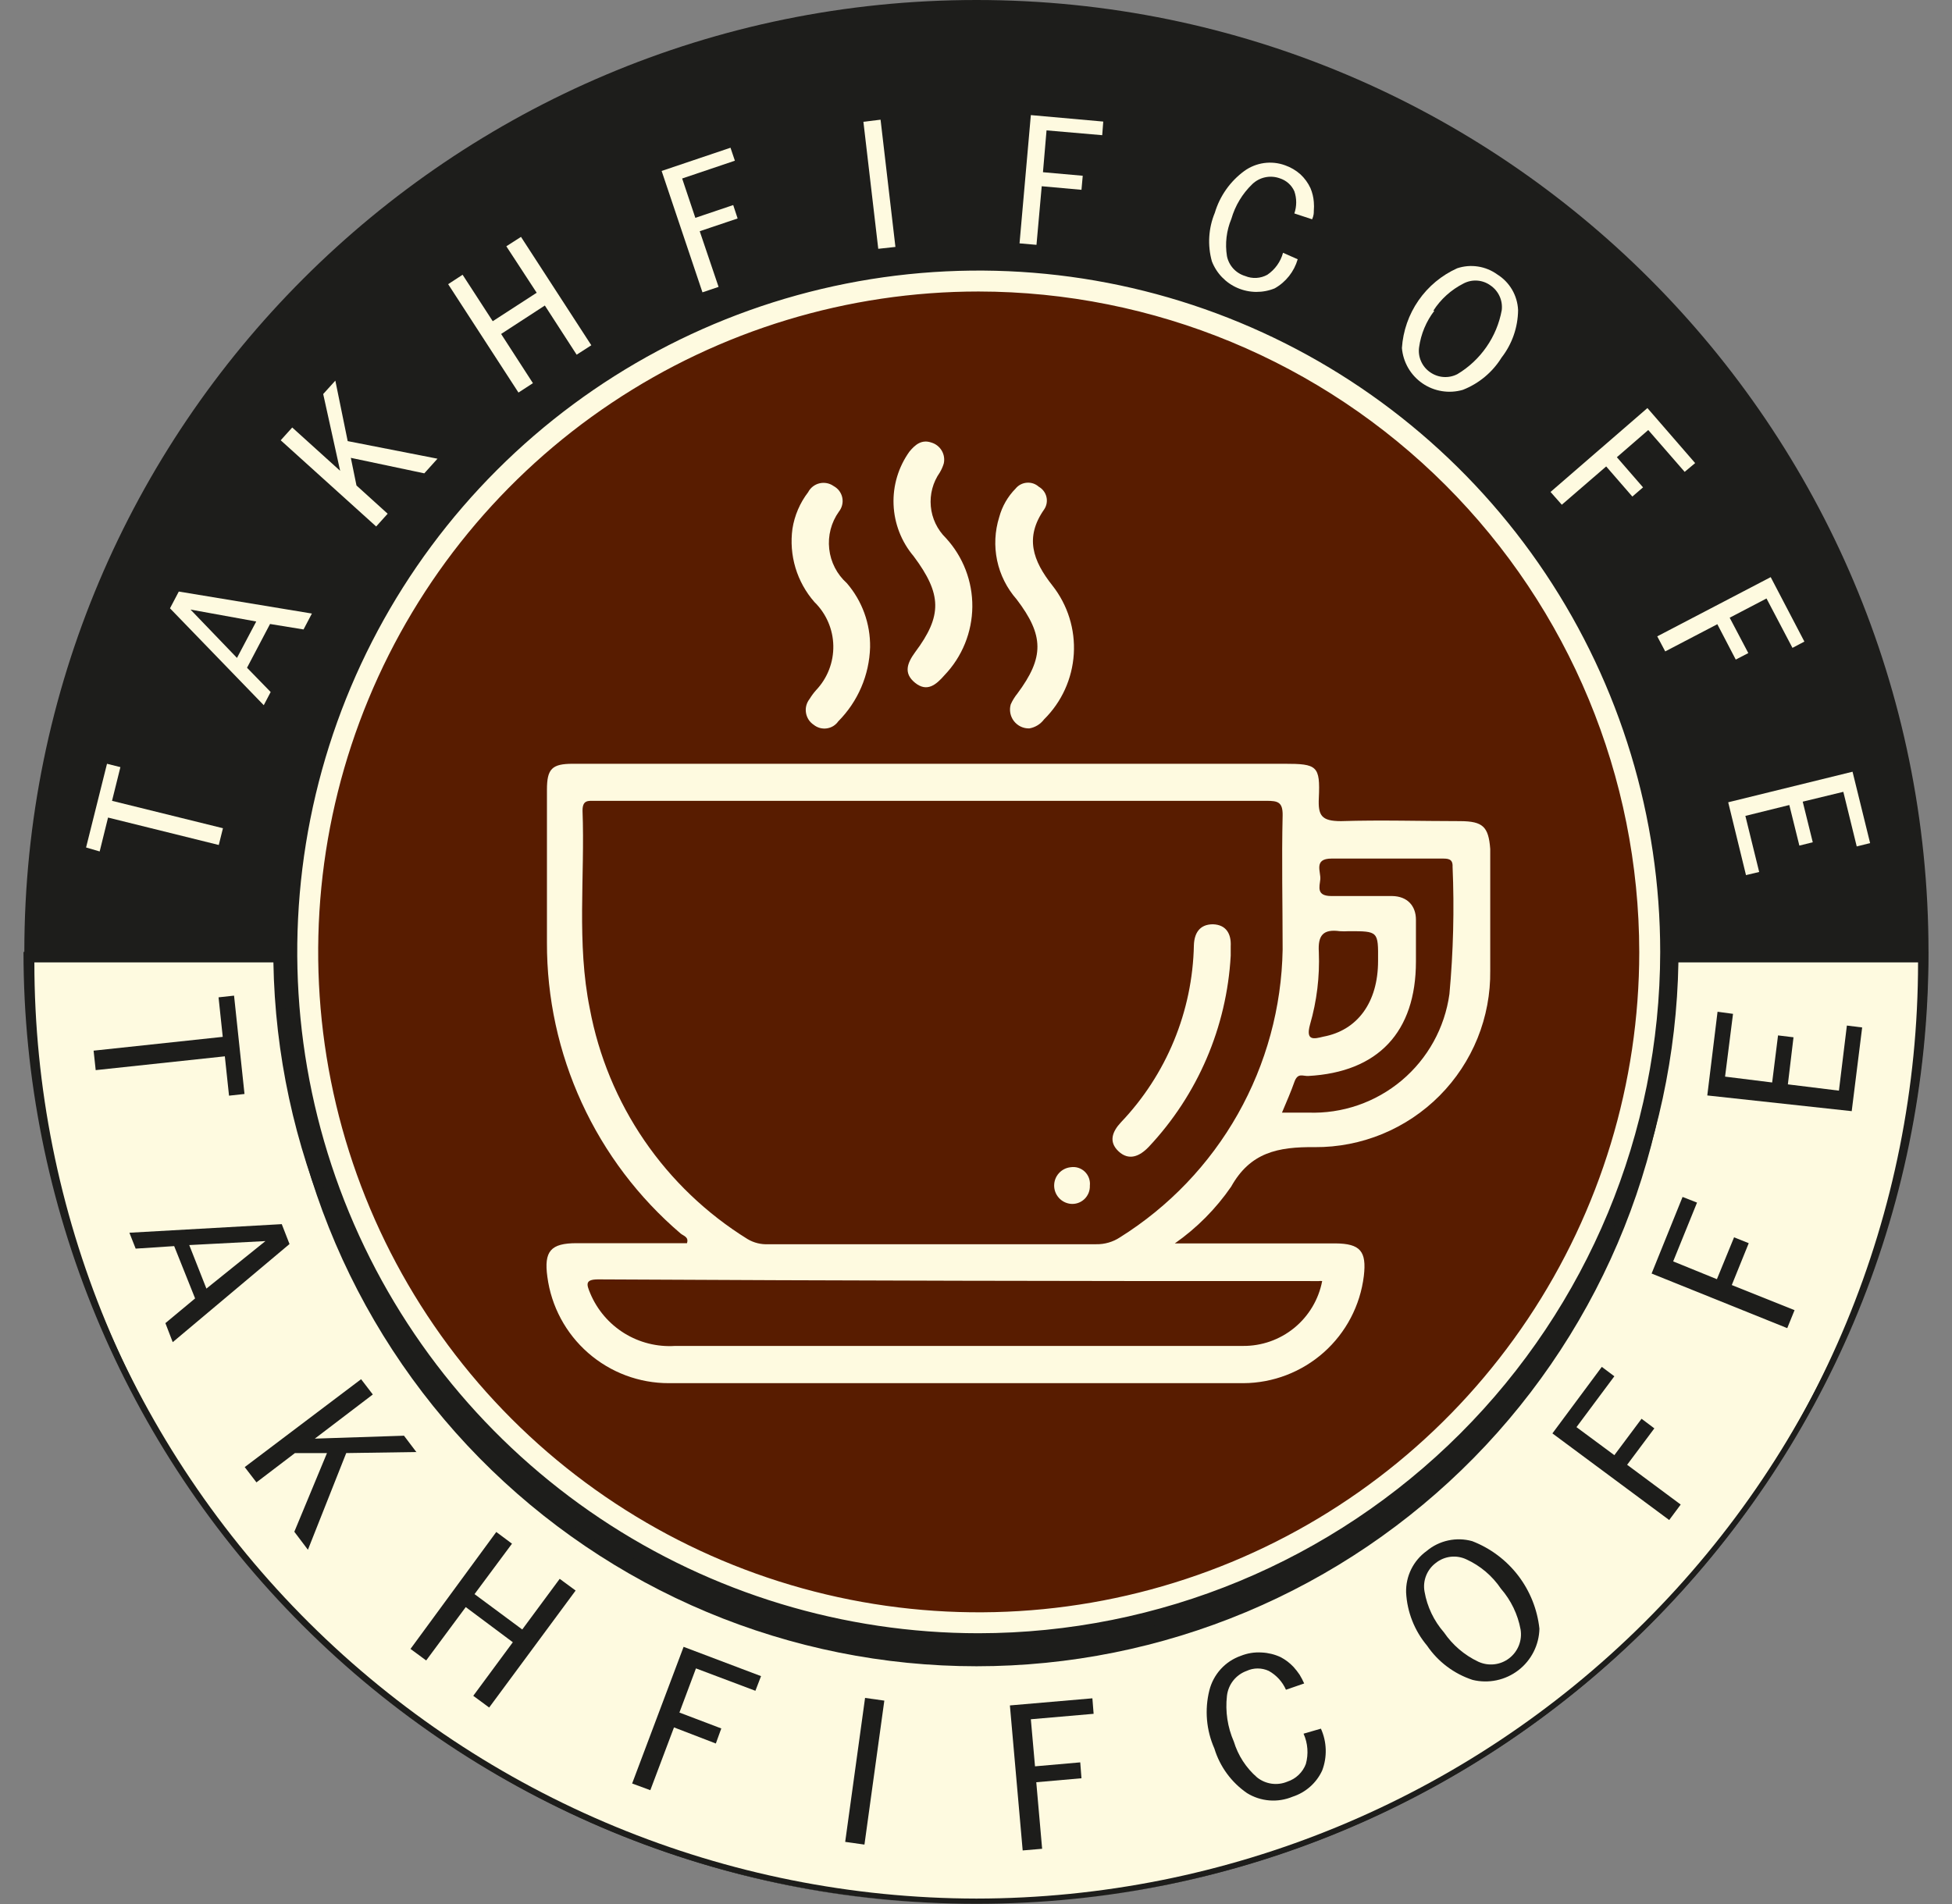 <svg width="82" height="80" viewBox="0 0 82 80" fill="none" xmlns="http://www.w3.org/2000/svg">
<rect x="0" y="0" width="82" height="80" fill="#808080" stroke="none"/>
<path d="M41.018 79.991C63.107 79.991 81.013 62.085 81.013 39.996C81.013 17.907 63.107 0 41.018 0C18.929 0 1.022 17.907 1.022 39.996C1.022 62.085 18.929 79.991 41.018 79.991Z" fill="#1D1D1B"/>
<path d="M41.018 79.771C30.509 79.758 20.432 75.592 12.981 68.181C5.531 60.77 1.311 50.715 1.242 40.207H11.731C11.664 44.096 12.371 47.96 13.813 51.572C15.255 55.185 17.402 58.475 20.128 61.249C22.855 64.023 26.107 66.227 29.694 67.731C33.281 69.235 37.132 70.01 41.022 70.01C44.912 70.01 48.763 69.235 52.35 67.731C55.937 66.227 59.189 64.023 61.916 61.249C64.642 58.475 66.789 55.185 68.231 51.572C69.673 47.96 70.38 44.096 70.313 40.207H80.793C80.728 50.716 76.51 60.774 69.059 68.186C61.608 75.598 51.528 79.762 41.018 79.771Z" fill="#FEFAE0"/>
<path d="M80.574 40.435C80.574 50.928 76.405 60.992 68.985 68.412C61.566 75.832 51.502 80 41.009 80C30.516 80 20.452 75.832 13.032 68.412C5.612 60.992 1.444 50.928 1.444 40.435H11.485C11.618 48.174 14.786 55.55 20.306 60.976C25.826 66.401 33.256 69.441 40.996 69.441C48.735 69.441 56.165 66.401 61.685 60.976C67.205 55.55 70.373 48.174 70.507 40.435H80.547M80.996 39.996H0.987C0.987 50.605 5.202 60.781 12.704 68.283C20.206 75.785 30.381 80 40.991 80C51.601 80 61.776 75.785 69.279 68.283C76.781 60.781 80.996 50.605 80.996 39.996ZM40.991 69.309C33.281 69.306 25.888 66.242 20.437 60.789C14.986 55.337 11.924 47.943 11.924 40.233H70.067C70.065 47.944 67.001 55.338 61.548 60.79C56.096 66.242 48.702 69.306 40.991 69.309Z" fill="#1D1D1B"/>
<path d="M41.018 12.687C35.617 12.689 30.339 14.292 25.849 17.293C21.36 20.294 17.861 24.559 15.795 29.549C13.729 34.539 13.189 40.029 14.243 45.325C15.297 50.622 17.898 55.487 21.716 59.306C25.535 63.124 30.4 65.725 35.697 66.779C40.993 67.833 46.483 67.293 51.473 65.227C56.462 63.161 60.728 59.662 63.729 55.173C66.73 50.683 68.333 45.405 68.335 40.004C68.328 32.761 65.448 25.817 60.326 20.696C55.205 15.574 48.261 12.694 41.018 12.687Z" fill="#1D1D1B"/>
<path d="M9.832 41.833L10.271 45.965L9.621 46.036L9.445 44.383L4.02 44.963L3.932 44.145L9.357 43.565L9.181 41.904L9.832 41.833Z" fill="#1D1D1B"/>
<path d="M11.836 51.434L12.162 52.27L7.256 56.393L6.948 55.593L8.196 54.555L7.317 52.357L5.699 52.463L5.436 51.795L11.836 51.434ZM7.95 52.313L8.671 54.142L11.151 52.146L7.95 52.313Z" fill="#1D1D1B"/>
<path d="M15.169 57.949L15.661 58.591L13.226 60.446L16.971 60.323L17.49 61.009L14.544 61.053L12.935 65.115L12.364 64.359L13.736 61.053H12.39L10.773 62.284L10.28 61.642L15.169 57.949Z" fill="#1D1D1B"/>
<path d="M20.848 64.368L21.508 64.86L19.934 66.979L21.939 68.465L23.512 66.337L24.181 66.829L20.549 71.744L19.881 71.252L21.543 69.001L19.565 67.524L17.903 69.766L17.244 69.282L20.848 64.368Z" fill="#1D1D1B"/>
<path d="M28.717 69.194L31.97 70.425L31.733 71.041L29.236 70.1L28.541 71.955L30.3 72.623L30.071 73.256L28.313 72.579L27.319 75.217L26.555 74.936L28.717 69.194Z" fill="#1D1D1B"/>
<path d="M36.34 71.34L37.149 71.454L36.314 77.503L35.505 77.389L36.34 71.34Z" fill="#1D1D1B"/>
<path d="M42.424 71.656L45.889 71.357L45.941 72.008L43.304 72.237L43.479 74.215L45.379 74.048L45.431 74.716L43.532 74.883L43.778 77.679L42.961 77.749L42.424 71.656Z" fill="#1D1D1B"/>
<path d="M54.021 70.997C53.873 70.662 53.62 70.384 53.3 70.206C53.154 70.138 52.995 70.103 52.834 70.103C52.673 70.103 52.514 70.138 52.368 70.206C52.147 70.286 51.952 70.426 51.806 70.611C51.66 70.796 51.569 71.018 51.542 71.252C51.467 71.908 51.567 72.572 51.832 73.177C52.009 73.76 52.347 74.281 52.808 74.681C52.985 74.822 53.197 74.913 53.421 74.944C53.646 74.975 53.874 74.945 54.083 74.857C54.259 74.799 54.419 74.703 54.553 74.575C54.687 74.447 54.791 74.291 54.856 74.118C54.974 73.695 54.94 73.244 54.76 72.843L55.489 72.632C55.614 72.907 55.682 73.204 55.691 73.506C55.7 73.808 55.65 74.108 55.542 74.391C55.423 74.649 55.251 74.881 55.037 75.07C54.824 75.259 54.574 75.402 54.303 75.49C53.994 75.619 53.66 75.673 53.326 75.647C52.993 75.621 52.67 75.516 52.386 75.34C51.73 74.889 51.246 74.229 51.014 73.467C50.674 72.699 50.599 71.839 50.803 71.023C50.886 70.691 51.05 70.385 51.28 70.131C51.51 69.878 51.799 69.686 52.122 69.573C52.401 69.461 52.701 69.412 53.001 69.432C53.275 69.444 53.544 69.51 53.793 69.625C53.997 69.731 54.181 69.871 54.338 70.038C54.43 70.141 54.516 70.249 54.593 70.364C54.665 70.483 54.73 70.606 54.786 70.733L54.021 70.997Z" fill="#1D1D1B"/>
<path d="M59.93 65.168C60.191 64.948 60.503 64.796 60.837 64.724C61.171 64.652 61.517 64.662 61.846 64.754C62.608 65.049 63.275 65.548 63.773 66.196C64.27 66.845 64.58 67.617 64.668 68.43C64.661 68.769 64.578 69.102 64.424 69.405C64.271 69.707 64.052 69.972 63.782 70.179C63.513 70.385 63.201 70.529 62.869 70.599C62.537 70.669 62.194 70.664 61.864 70.584C61.083 70.329 60.408 69.822 59.947 69.142C59.419 68.513 59.11 67.729 59.068 66.909C59.059 66.57 59.133 66.235 59.283 65.931C59.434 65.628 59.655 65.366 59.93 65.168ZM60.659 68.588C61.022 69.119 61.519 69.544 62.101 69.819C62.309 69.915 62.539 69.953 62.767 69.928C62.995 69.904 63.212 69.817 63.394 69.678C63.577 69.539 63.719 69.352 63.804 69.138C63.889 68.925 63.914 68.692 63.877 68.465C63.76 67.83 63.474 67.238 63.051 66.75C62.69 66.214 62.188 65.788 61.6 65.519C61.394 65.422 61.164 65.384 60.937 65.41C60.71 65.437 60.495 65.526 60.316 65.669C60.133 65.806 59.992 65.991 59.908 66.204C59.824 66.416 59.801 66.648 59.842 66.873C59.952 67.509 60.235 68.102 60.659 68.588Z" fill="#1D1D1B"/>
<path d="M65.214 60.226L67.289 57.431L67.816 57.826L66.225 59.963L67.816 61.141L68.959 59.611L69.496 60.015L68.353 61.545L70.603 63.216L70.12 63.866L65.214 60.226Z" fill="#1D1D1B"/>
<path d="M69.381 53.509L70.682 50.291L71.289 50.529L70.287 52.999L72.124 53.747L72.845 51.988L73.461 52.234L72.749 53.993L75.386 55.048L75.079 55.804L69.381 53.509Z" fill="#1D1D1B"/>
<path d="M71.72 46.027L72.151 42.51L72.801 42.598L72.467 45.236L74.445 45.482L74.692 43.504L75.342 43.583L75.105 45.561L77.25 45.825L77.584 43.09L78.226 43.17L77.787 46.687L71.72 46.027Z" fill="#1D1D1B"/>
<path d="M3.616 35.608L4.495 32.091L5.058 32.232L4.706 33.648L9.366 34.799L9.19 35.503L4.539 34.351L4.187 35.775L3.616 35.608Z" fill="#FEFAE0"/>
<path d="M7.141 25.559L7.511 24.855L13.102 25.779L12.751 26.447L11.344 26.218L10.377 28.056L11.37 29.076L11.08 29.63L7.141 25.559ZM9.955 27.643L10.764 26.113L8.003 25.612L9.955 27.643Z" fill="#FEFAE0"/>
<path d="M11.792 18.499L12.276 17.962L14.289 19.782L13.577 16.556L14.087 15.993L14.606 18.534L18.378 19.273L17.824 19.888L14.738 19.237L14.975 20.398L16.285 21.585L15.802 22.121L11.792 18.499Z" fill="#FEFAE0"/>
<path d="M18.826 11.94L19.433 11.544L20.699 13.496L22.545 12.3L21.27 10.348L21.886 9.953L24.84 14.507L24.224 14.903L22.888 12.837L21.051 14.032L22.387 16.099L21.78 16.494L18.826 11.94Z" fill="#FEFAE0"/>
<path d="M27.794 7.183L30.687 6.207L30.871 6.752L28.656 7.5L29.21 9.153L30.801 8.616L30.986 9.179L29.394 9.715L30.186 12.054L29.509 12.283L27.794 7.183Z" fill="#FEFAE0"/>
<path d="M36.27 5.117L36.991 5.029L37.615 10.375L36.894 10.454L36.27 5.117Z" fill="#FEFAE0"/>
<path d="M43.304 4.836L46.346 5.108L46.302 5.68L43.963 5.478L43.813 7.236L45.484 7.385L45.431 7.975L43.761 7.825L43.541 10.287L42.829 10.225L43.304 4.836Z" fill="#FEFAE0"/>
<path d="M54.373 8.968C54.477 8.666 54.477 8.338 54.373 8.036C54.315 7.907 54.23 7.791 54.124 7.697C54.018 7.604 53.893 7.533 53.758 7.491C53.562 7.421 53.35 7.406 53.147 7.45C52.943 7.493 52.756 7.593 52.606 7.737C52.19 8.138 51.887 8.641 51.727 9.197C51.521 9.691 51.457 10.233 51.542 10.762C51.581 10.957 51.674 11.138 51.808 11.285C51.943 11.432 52.115 11.54 52.307 11.597C52.456 11.659 52.617 11.686 52.779 11.677C52.94 11.668 53.097 11.623 53.239 11.544C53.562 11.325 53.796 10.998 53.898 10.621L54.514 10.893C54.364 11.412 54.017 11.851 53.547 12.116C53.299 12.217 53.034 12.267 52.767 12.265C52.499 12.262 52.236 12.207 51.99 12.101C51.744 11.996 51.522 11.842 51.337 11.65C51.151 11.458 51.006 11.23 50.909 10.981C50.721 10.307 50.764 9.589 51.032 8.942C51.242 8.236 51.678 7.619 52.272 7.183C52.516 7.007 52.8 6.893 53.099 6.851C53.398 6.81 53.703 6.842 53.986 6.946C54.222 7.029 54.441 7.157 54.628 7.324C54.805 7.488 54.948 7.685 55.05 7.904C55.128 8.089 55.176 8.285 55.191 8.484C55.202 8.61 55.202 8.737 55.191 8.863C55.191 8.942 55.191 9.056 55.12 9.214L54.373 8.968Z" fill="#FEFAE0"/>
<path d="M62.892 11.527C63.15 11.687 63.365 11.907 63.519 12.169C63.672 12.431 63.759 12.727 63.772 13.03C63.765 13.753 63.521 14.454 63.077 15.026C62.696 15.641 62.125 16.116 61.451 16.38C61.165 16.463 60.865 16.482 60.572 16.434C60.279 16.387 59.999 16.276 59.754 16.107C59.51 15.939 59.305 15.718 59.156 15.461C59.007 15.204 58.917 14.918 58.892 14.621C58.939 13.905 59.179 13.215 59.588 12.625C59.997 12.034 60.559 11.567 61.213 11.272C61.493 11.179 61.792 11.153 62.084 11.198C62.375 11.242 62.653 11.355 62.892 11.527ZM60.255 13.056C59.911 13.505 59.69 14.035 59.613 14.595C59.586 14.796 59.615 14.999 59.698 15.184C59.78 15.369 59.912 15.527 60.079 15.641C60.244 15.757 60.438 15.826 60.639 15.84C60.841 15.854 61.042 15.813 61.222 15.72C61.706 15.431 62.123 15.04 62.444 14.576C62.766 14.113 62.985 13.585 63.086 13.03C63.109 12.83 63.078 12.628 62.994 12.445C62.91 12.262 62.778 12.105 62.611 11.992C62.449 11.874 62.256 11.804 62.055 11.79C61.855 11.776 61.654 11.819 61.477 11.913C60.961 12.175 60.523 12.569 60.211 13.056H60.255Z" fill="#FEFAE0"/>
<path d="M69.205 17.145L71.21 19.457L70.77 19.826L69.24 18.068L67.922 19.211L69.021 20.477L68.572 20.864L67.473 19.598L65.609 21.207L65.135 20.67L69.205 17.145Z" fill="#FEFAE0"/>
<path d="M74.384 24.249L75.799 26.957L75.298 27.221L74.208 25.146L72.661 25.954L73.443 27.44L72.916 27.713L72.142 26.227L69.953 27.37L69.618 26.737L74.384 24.249Z" fill="#FEFAE0"/>
<path d="M77.822 32.425L78.56 35.424L77.998 35.564L77.435 33.27L75.729 33.683L76.151 35.389L75.588 35.529L75.166 33.824L73.32 34.281L73.9 36.637L73.346 36.769L72.599 33.709L77.822 32.425Z" fill="#FEFAE0"/>
<path d="M41.105 68.183C56.673 68.183 69.293 55.563 69.293 39.996C69.293 24.428 56.673 11.808 41.105 11.808C25.538 11.808 12.918 24.428 12.918 39.996C12.918 55.563 25.538 68.183 41.105 68.183Z" fill="#581C00"/>
<path d="M41.105 68.623C35.444 68.621 29.909 66.941 25.203 63.794C20.496 60.646 16.828 56.174 14.663 50.943C12.498 45.711 11.932 39.955 13.039 34.402C14.145 28.849 16.873 23.749 20.878 19.747C24.883 15.744 29.985 13.02 35.538 11.917C41.092 10.814 46.847 11.382 52.078 13.551C57.308 15.719 61.778 19.39 64.922 24.098C68.066 28.807 69.743 34.343 69.742 40.004C69.73 47.594 66.709 54.869 61.34 60.234C55.972 65.599 48.695 68.616 41.105 68.623ZM41.105 12.248C35.618 12.249 30.255 13.878 25.693 16.928C21.131 19.977 17.576 24.311 15.477 29.381C13.378 34.451 12.829 40.029 13.9 45.411C14.971 50.793 17.613 55.736 21.493 59.617C25.374 63.497 30.317 66.139 35.699 67.21C41.081 68.281 46.659 67.732 51.729 65.633C56.799 63.534 61.133 59.979 64.182 55.417C67.232 50.855 68.861 45.492 68.862 40.004C68.856 32.645 65.929 25.589 60.725 20.385C55.521 15.181 48.465 12.255 41.105 12.248Z" fill="#FEFAE0"/>
<path d="M61.354 34.501C59.683 34.501 58.004 34.448 56.334 34.501C55.507 34.501 55.366 34.263 55.402 33.525C55.463 32.179 55.331 32.091 53.96 32.091H24.066C23.187 32.091 22.976 32.302 22.976 33.182C22.976 35.327 22.976 37.464 22.976 39.6C22.969 41.924 23.468 44.222 24.438 46.334C25.408 48.446 26.826 50.321 28.594 51.83C28.709 51.927 28.946 51.971 28.858 52.234H24.224C23.134 52.234 22.844 52.568 22.994 53.65C23.158 54.888 23.767 56.023 24.707 56.845C25.647 57.667 26.853 58.119 28.102 58.116C36.144 58.116 44.186 58.116 52.228 58.116C53.475 58.111 54.677 57.65 55.61 56.822C56.542 55.993 57.14 54.853 57.292 53.615C57.415 52.568 57.142 52.252 56.096 52.243H49.353C50.277 51.596 51.078 50.789 51.718 49.86C52.518 48.427 53.67 48.181 55.235 48.199C56.208 48.205 57.173 48.016 58.073 47.645C58.973 47.273 59.79 46.726 60.476 46.035C61.162 45.344 61.704 44.523 62.069 43.621C62.434 42.718 62.615 41.752 62.602 40.778C62.602 39.072 62.602 37.376 62.602 35.67C62.532 34.729 62.286 34.509 61.354 34.501ZM55.032 43.047C55.318 42.059 55.442 41.032 55.402 40.004C55.358 39.301 55.578 39.029 56.281 39.125C56.407 39.134 56.533 39.134 56.659 39.125C57.899 39.125 57.899 39.125 57.89 40.374C57.89 42.132 57.011 43.293 55.595 43.556C55.199 43.653 54.839 43.75 55.032 43.047ZM55.402 53.826C55.448 53.819 55.496 53.819 55.542 53.826C55.394 54.598 54.979 55.294 54.37 55.793C53.761 56.291 52.997 56.559 52.21 56.551C50.865 56.551 49.528 56.551 48.192 56.551H28.357C27.608 56.599 26.862 56.412 26.224 56.017C25.586 55.621 25.087 55.037 24.796 54.344C24.638 53.966 24.567 53.755 25.13 53.755C35.218 53.808 45.308 53.832 55.402 53.826ZM47.049 51.988C46.752 52.184 46.403 52.285 46.047 52.278H32.278C31.97 52.294 31.663 52.218 31.399 52.059C29.684 50.995 28.209 49.586 27.069 47.921C25.929 46.255 25.149 44.371 24.778 42.387C24.216 39.626 24.576 36.83 24.471 34.061C24.471 33.604 24.708 33.648 24.998 33.648H53.212C53.678 33.648 53.889 33.7 53.881 34.254C53.837 36.136 53.881 38.017 53.881 39.899C53.839 42.324 53.192 44.699 51.999 46.81C50.806 48.922 49.104 50.701 47.049 51.988ZM60.888 41.763C60.693 43.182 59.977 44.477 58.881 45.398C57.784 46.32 56.384 46.801 54.953 46.748H53.854C54.056 46.264 54.232 45.869 54.373 45.464C54.514 45.06 54.725 45.218 54.953 45.209C57.89 45.051 59.481 43.363 59.481 40.4C59.481 39.811 59.481 39.213 59.481 38.642C59.481 38.07 59.13 37.657 58.479 37.648C57.6 37.648 56.782 37.648 55.929 37.648C55.296 37.648 55.428 37.27 55.463 36.953C55.498 36.637 55.164 36.074 55.938 36.074C57.477 36.074 59.024 36.074 60.571 36.074C60.818 36.074 61.037 36.074 61.02 36.417C61.096 38.2 61.051 39.986 60.888 41.763Z" fill="#FEFAE0"/>
<path d="M38.441 27.405C38.116 27.854 37.94 28.284 38.441 28.689C38.943 29.093 39.321 28.777 39.681 28.364C40.42 27.59 40.836 26.564 40.846 25.494C40.856 24.425 40.458 23.392 39.734 22.605C39.372 22.25 39.148 21.779 39.102 21.276C39.055 20.771 39.189 20.267 39.479 19.853C39.55 19.734 39.606 19.607 39.646 19.475C39.687 19.29 39.657 19.096 39.56 18.933C39.464 18.77 39.309 18.649 39.127 18.595C38.723 18.455 38.45 18.675 38.204 18.974C37.74 19.621 37.505 20.405 37.537 21.202C37.569 21.998 37.865 22.761 38.38 23.37C39.567 24.961 39.593 25.867 38.441 27.405Z" fill="#FEFAE0"/>
<path d="M42.741 29.137C42.628 29.277 42.533 29.43 42.459 29.595C42.425 29.714 42.419 29.84 42.442 29.963C42.466 30.085 42.517 30.2 42.594 30.299C42.67 30.397 42.769 30.477 42.881 30.53C42.994 30.583 43.117 30.609 43.242 30.605C43.488 30.562 43.708 30.427 43.858 30.227C44.598 29.497 45.043 28.519 45.108 27.481C45.173 26.443 44.853 25.418 44.209 24.601C43.383 23.554 43.04 22.578 43.866 21.4C43.917 21.324 43.951 21.238 43.967 21.148C43.983 21.057 43.98 20.965 43.958 20.876C43.937 20.787 43.897 20.703 43.842 20.63C43.787 20.557 43.717 20.496 43.638 20.451C43.569 20.39 43.489 20.343 43.403 20.314C43.316 20.285 43.224 20.274 43.133 20.282C43.042 20.289 42.953 20.315 42.872 20.357C42.791 20.4 42.719 20.459 42.662 20.53C42.334 20.863 42.098 21.274 41.976 21.725C41.79 22.316 41.76 22.944 41.887 23.549C42.015 24.154 42.297 24.716 42.706 25.181C43.866 26.702 43.866 27.625 42.741 29.137Z" fill="#FEFAE0"/>
<path d="M34.283 28.997C34.181 29.111 34.09 29.235 34.01 29.366C33.946 29.447 33.899 29.541 33.872 29.642C33.846 29.742 33.841 29.847 33.858 29.95C33.874 30.052 33.912 30.15 33.968 30.238C34.025 30.325 34.099 30.399 34.186 30.456C34.262 30.517 34.35 30.561 34.444 30.587C34.538 30.612 34.636 30.618 34.733 30.604C34.829 30.59 34.922 30.557 35.005 30.506C35.088 30.454 35.159 30.387 35.215 30.307C36.04 29.477 36.518 28.364 36.551 27.194C36.566 26.208 36.219 25.251 35.575 24.504C35.159 24.131 34.895 23.619 34.834 23.064C34.772 22.509 34.917 21.951 35.241 21.497C35.306 21.415 35.353 21.32 35.377 21.219C35.402 21.117 35.404 21.011 35.383 20.909C35.362 20.807 35.319 20.71 35.256 20.626C35.194 20.543 35.113 20.474 35.021 20.424C34.936 20.363 34.839 20.321 34.737 20.301C34.634 20.281 34.529 20.283 34.427 20.307C34.325 20.331 34.23 20.377 34.147 20.441C34.065 20.505 33.997 20.587 33.949 20.679C33.604 21.129 33.377 21.658 33.289 22.218C33.214 22.767 33.257 23.326 33.416 23.857C33.576 24.388 33.847 24.878 34.212 25.295C34.708 25.779 34.993 26.439 35.006 27.131C35.019 27.824 34.76 28.494 34.283 28.997Z" fill="#FEFAE0"/>
<path d="M50.953 38.835C50.39 38.835 50.17 39.213 50.153 39.714C50.097 42.493 49.002 45.15 47.084 47.161C46.733 47.539 46.557 47.97 46.987 48.374C47.418 48.779 47.867 48.594 48.254 48.19C50.313 46.001 51.534 43.155 51.7 40.154V39.758C51.727 39.257 51.524 38.853 50.953 38.835Z" fill="#FEFAE0"/>
<path d="M44.974 49.043C44.784 49.063 44.609 49.153 44.481 49.295C44.353 49.437 44.283 49.621 44.283 49.812C44.283 50.003 44.353 50.187 44.481 50.329C44.609 50.471 44.784 50.561 44.974 50.581C45.079 50.592 45.185 50.579 45.285 50.545C45.385 50.511 45.476 50.455 45.553 50.383C45.629 50.31 45.689 50.222 45.729 50.125C45.769 50.027 45.787 49.922 45.783 49.816C45.795 49.709 45.782 49.6 45.745 49.498C45.708 49.396 45.648 49.304 45.57 49.229C45.492 49.154 45.397 49.099 45.294 49.066C45.191 49.034 45.081 49.026 44.974 49.043Z" fill="#FEFAE0"/>
</svg>
